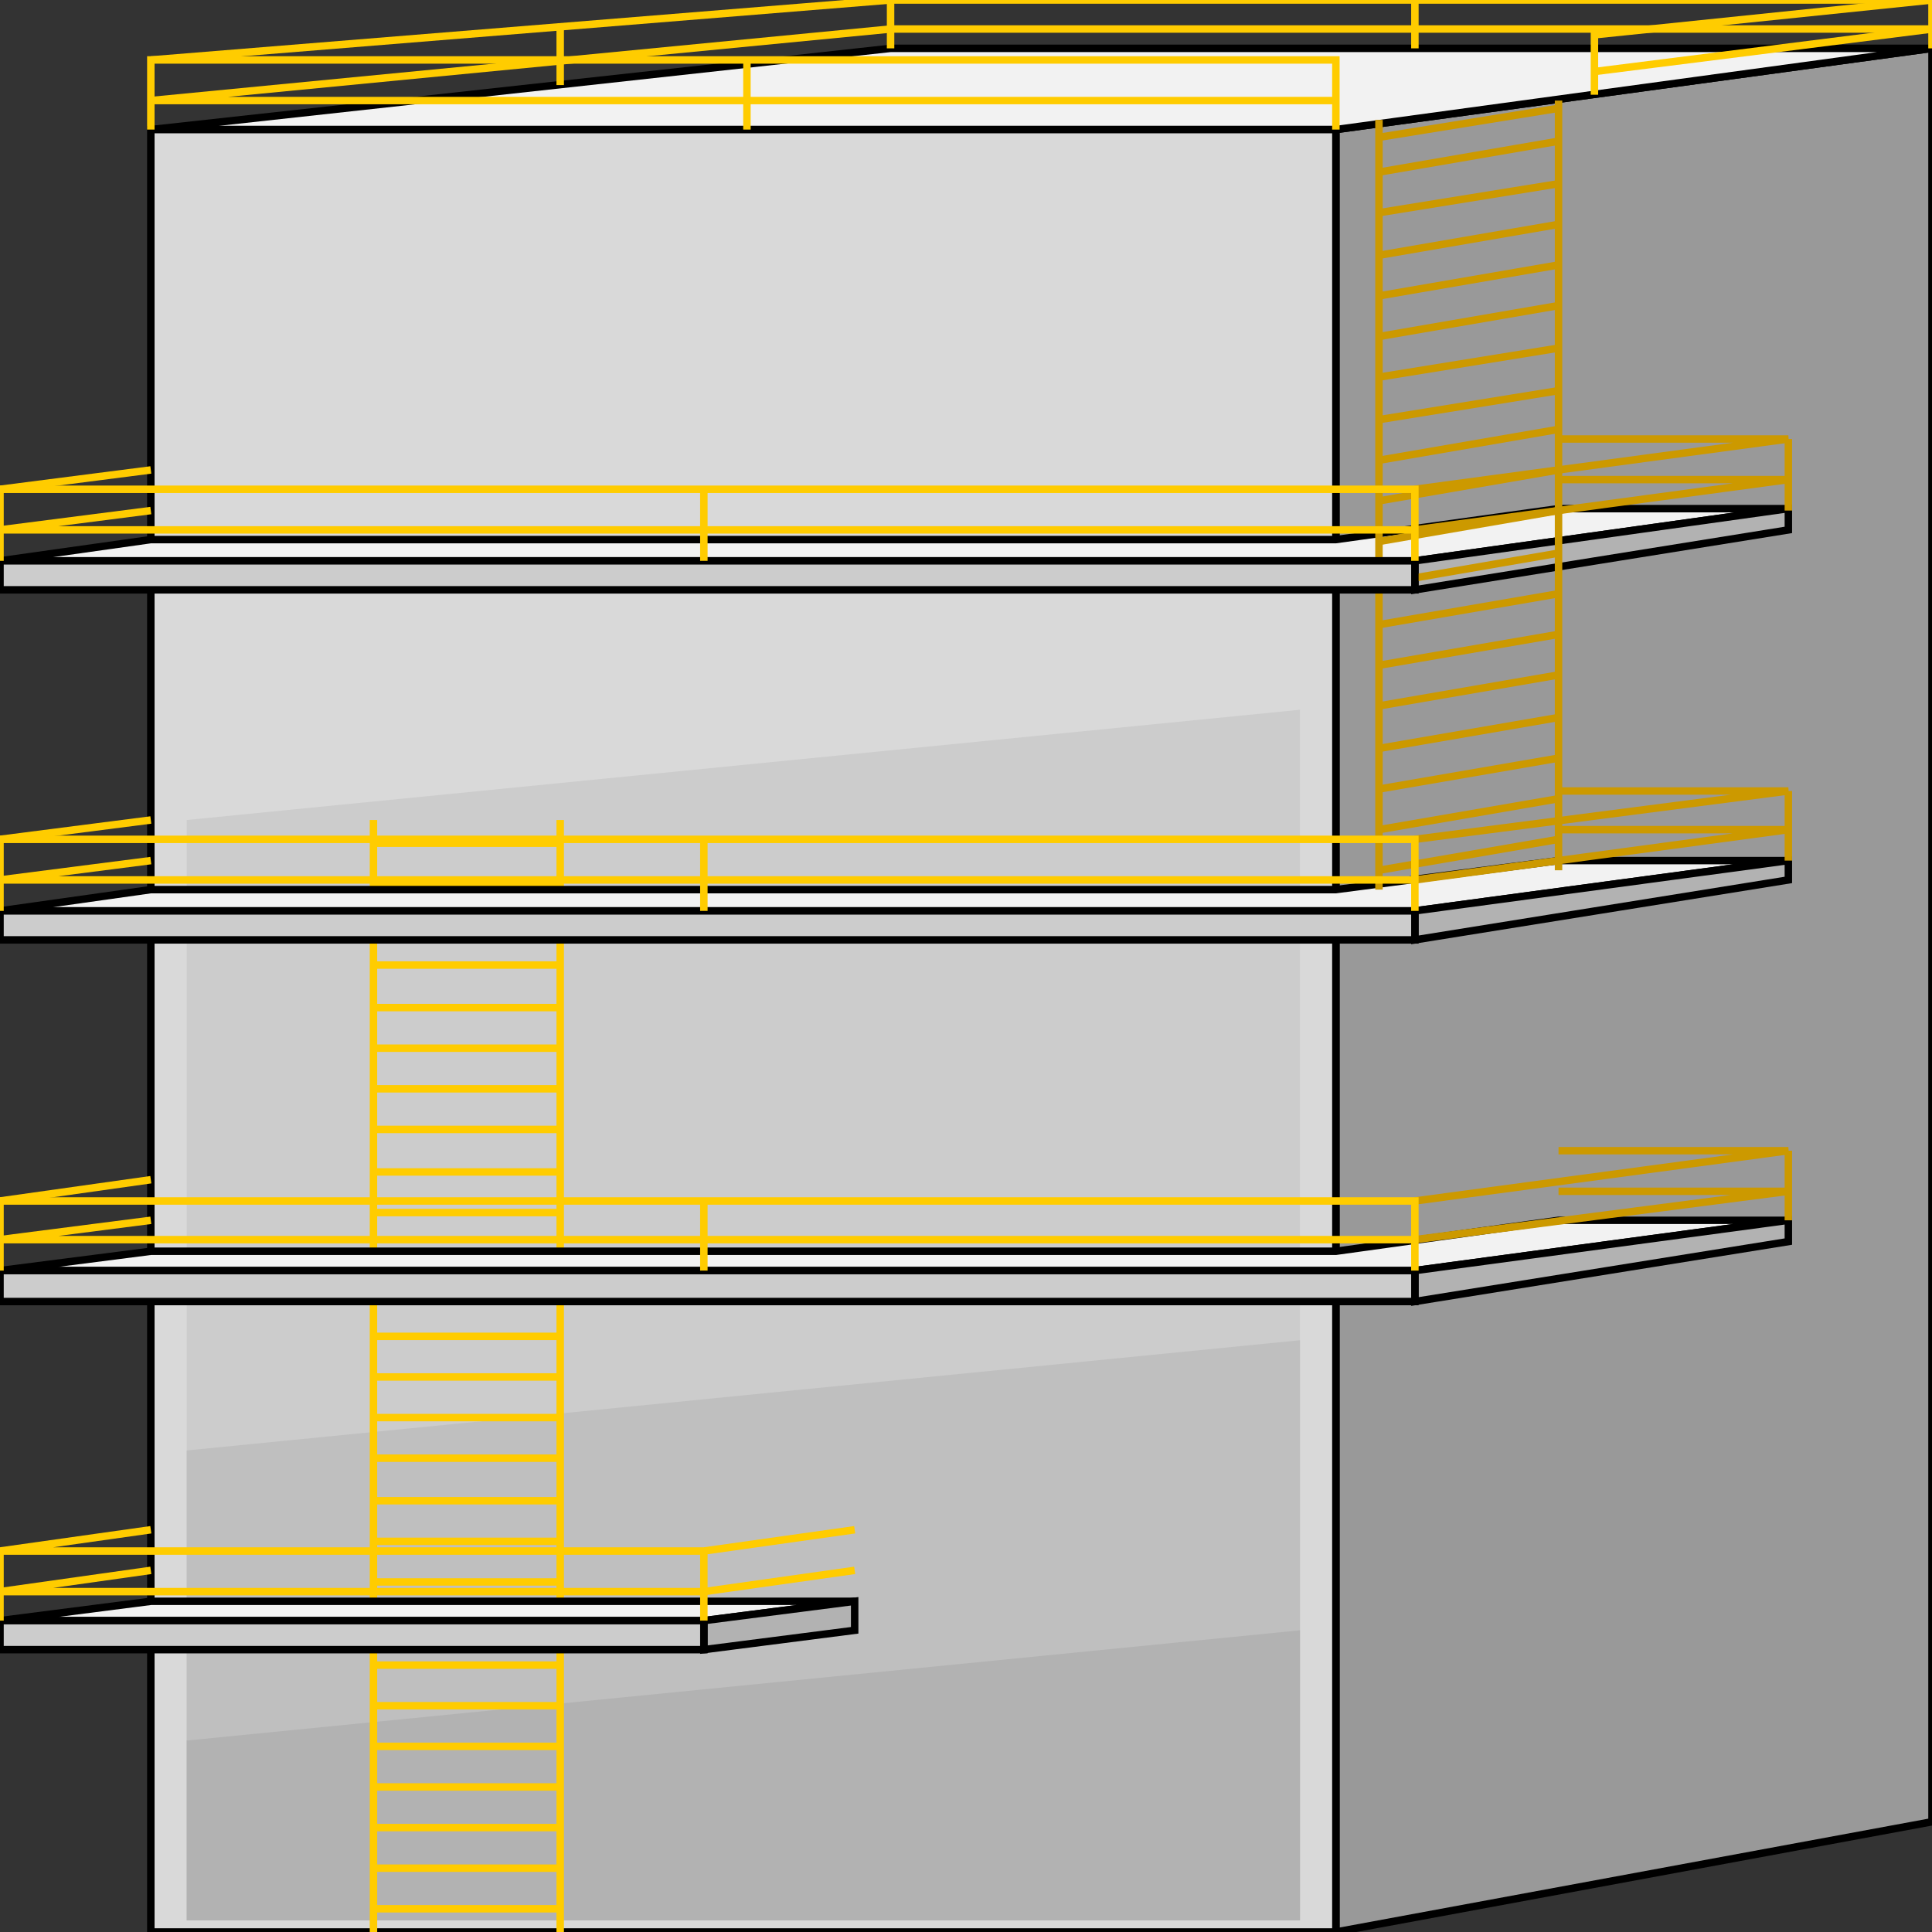 <svg width="150" height="150" viewBox="0 0 150 150" fill="none" xmlns="http://www.w3.org/2000/svg">
<rect x="0" y="0" width="150" height="150" fill="#333333" stroke="none"/>
<g clip-path="url(#clip0_2109_169602)">
<path d="M103.718 10.06V150L150 141.442V3.754L103.718 10.06Z" fill="#999999" stroke="black" stroke-width="0.579"/>
<path d="M103.717 10.06L150 3.754H69.145L11.71 10.06H103.717Z" fill="#F2F2F2" stroke="black" stroke-width="0.579"/>
<path d="M11.71 10.06V150H103.717V10.06H11.71Z" fill="#D9D9D9" stroke="black" stroke-width="0.579"/>
<path d="M14.498 63.664V149.099H100.929V55.105L14.498 63.664Z" fill="#CCCCCC"/>
<path d="M14.498 112.613V149.1H100.929V104.055L14.498 112.613Z" fill="#BFBFBF"/>
<path d="M14.498 135.135V149.099H100.929V126.576L14.498 135.135Z" fill="#B2B2B2"/>
<path d="M43.494 65.465H28.996" stroke="#FFCC00" stroke-width="0.579"/>
<path d="M43.494 78.228H28.996" stroke="#FFCC00" stroke-width="0.579"/>
<path d="M43.494 90.99H28.996" stroke="#FFCC00" stroke-width="0.579"/>
<path d="M43.494 103.754H28.996" stroke="#FFCC00" stroke-width="0.579"/>
<path d="M43.494 116.516H28.996" stroke="#FFCC00" stroke-width="0.579"/>
<path d="M43.494 129.279H28.996" stroke="#FFCC00" stroke-width="0.579"/>
<path d="M43.494 68.619H28.996" stroke="#FFCC00" stroke-width="0.579"/>
<path d="M43.494 81.381H28.996" stroke="#FFCC00" stroke-width="0.579"/>
<path d="M43.494 94.144H28.996" stroke="#FFCC00" stroke-width="0.579"/>
<path d="M43.494 106.906H28.996" stroke="#FFCC00" stroke-width="0.579"/>
<path d="M43.494 119.67H28.996" stroke="#FFCC00" stroke-width="0.579"/>
<path d="M43.494 132.432H28.996" stroke="#FFCC00" stroke-width="0.579"/>
<path d="M43.494 71.772H28.996" stroke="#FFCC00" stroke-width="0.579"/>
<path d="M43.494 84.535H28.996" stroke="#FFCC00" stroke-width="0.579"/>
<path d="M43.494 97.297H28.996" stroke="#FFCC00" stroke-width="0.579"/>
<path d="M43.494 110.061H28.996" stroke="#FFCC00" stroke-width="0.579"/>
<path d="M43.494 122.822H28.996" stroke="#FFCC00" stroke-width="0.579"/>
<path d="M43.494 135.586H28.996" stroke="#FFCC00" stroke-width="0.579"/>
<path d="M43.494 74.926H28.996" stroke="#FFCC00" stroke-width="0.579"/>
<path d="M43.494 87.688H28.996" stroke="#FFCC00" stroke-width="0.579"/>
<path d="M43.494 100.451H28.996" stroke="#FFCC00" stroke-width="0.579"/>
<path d="M43.494 113.213H28.996" stroke="#FFCC00" stroke-width="0.579"/>
<path d="M43.494 125.977H28.996" stroke="#FFCC00" stroke-width="0.579"/>
<path d="M43.494 138.738H28.996" stroke="#FFCC00" stroke-width="0.579"/>
<path d="M43.494 141.893H28.996" stroke="#FFCC00" stroke-width="0.579"/>
<path d="M43.494 148.197H28.996" stroke="#FFCC00" stroke-width="0.579"/>
<path d="M43.494 145.045H28.996" stroke="#FFCC00" stroke-width="0.579"/>
<path d="M28.996 63.664V150" stroke="#FFCC00" stroke-width="0.579"/>
<path d="M43.494 150V63.664" stroke="#FFCC00" stroke-width="0.579"/>
<path d="M0 125.826H54.647L66.357 124.324H11.71L0 125.826Z" fill="#F2F2F2" stroke="black" stroke-width="0.579"/>
<path d="M0 98.648H109.851L138.848 94.744H121.004L103.717 97.147H11.71L0 98.648Z" fill="#F2F2F2" stroke="black" stroke-width="0.579"/>
<path d="M0 70.72H109.851L138.848 66.816H121.004L103.717 69.069H11.71L0 70.72Z" fill="#F2F2F2" stroke="black" stroke-width="0.579"/>
<path d="M0 43.544H109.851L138.848 39.49H121.004L103.717 41.893H11.71L0 43.544Z" fill="#F2F2F2" stroke="black" stroke-width="0.579"/>
<path d="M54.647 128.078L66.356 126.576V124.324L54.647 125.826V128.078Z" fill="#B2B2B2" stroke="black" stroke-width="0.579"/>
<path d="M109.852 101.05L138.848 96.396V94.744L109.852 98.648V101.05Z" fill="#B2B2B2" stroke="black" stroke-width="0.579"/>
<path d="M109.852 72.973L138.848 68.318V66.816L109.852 70.72V72.973Z" fill="#B2B2B2" stroke="black" stroke-width="0.579"/>
<path d="M109.852 45.797L138.848 41.142V39.49L109.852 43.544V45.797Z" fill="#B2B2B2" stroke="black" stroke-width="0.579"/>
<path d="M107.063 19.82L121.004 17.418" stroke="#CC9900" stroke-width="0.579"/>
<path d="M107.063 32.582L121.004 30.33" stroke="#CC9900" stroke-width="0.579"/>
<path d="M107.063 45.346L121.004 42.943" stroke="#CC9900" stroke-width="0.579"/>
<path d="M107.063 58.108L121.004 55.705" stroke="#CC9900" stroke-width="0.579"/>
<path d="M107.063 10.661L121.004 8.408" stroke="#CC9900" stroke-width="0.579"/>
<path d="M107.063 22.973L121.004 20.57" stroke="#CC9900" stroke-width="0.579"/>
<path d="M107.063 35.736L121.004 33.334" stroke="#CC9900" stroke-width="0.579"/>
<path d="M107.063 48.498L121.004 46.096" stroke="#CC9900" stroke-width="0.579"/>
<path d="M107.063 61.262L121.004 58.859" stroke="#CC9900" stroke-width="0.579"/>
<path d="M107.063 13.363L121.004 10.961" stroke="#CC9900" stroke-width="0.579"/>
<path d="M107.063 26.127L121.004 23.725" stroke="#CC9900" stroke-width="0.579"/>
<path d="M107.063 38.889L121.004 36.486" stroke="#CC9900" stroke-width="0.579"/>
<path d="M107.063 51.652L121.004 49.25" stroke="#CC9900" stroke-width="0.579"/>
<path d="M107.063 64.414L121.004 62.012" stroke="#CC9900" stroke-width="0.579"/>
<path d="M107.063 16.516L121.004 14.264" stroke="#CC9900" stroke-width="0.579"/>
<path d="M107.063 29.28L121.004 27.027" stroke="#CC9900" stroke-width="0.579"/>
<path d="M107.063 42.041L121.004 39.639" stroke="#CC9900" stroke-width="0.579"/>
<path d="M107.063 54.805L121.004 52.402" stroke="#CC9900" stroke-width="0.579"/>
<path d="M107.063 67.568L121.004 65.166" stroke="#CC9900" stroke-width="0.579"/>
<path d="M121.004 7.809V67.568" stroke="#CC9900" stroke-width="0.579"/>
<path d="M107.063 69.068V9.309" stroke="#CC9900" stroke-width="0.579"/>
<path d="M0 43.543H109.851V45.795H0V43.543Z" fill="#CCCCCC" stroke="black" stroke-width="0.579"/>
<path d="M0 70.721H109.851V72.973H0V70.721Z" fill="#CCCCCC" stroke="black" stroke-width="0.579"/>
<path d="M0 98.648H109.851V101.051H0V98.648Z" fill="#CCCCCC" stroke="black" stroke-width="0.579"/>
<path d="M0 125.826H54.647V128.078H0V125.826Z" fill="#CCCCCC" stroke="black" stroke-width="0.579"/>
<path d="M138.848 94.745V89.34" stroke="#CC9900" stroke-width="0.579"/>
<path d="M109.852 93.244L138.848 89.34H121.004" stroke="#CC9900" stroke-width="0.579"/>
<path d="M109.852 96.246L138.848 92.492H121.004" stroke="#CC9900" stroke-width="0.579"/>
<path d="M138.848 66.817V61.412" stroke="#CC9900" stroke-width="0.579"/>
<path d="M109.852 65.166L138.848 61.412H121.004" stroke="#CC9900" stroke-width="0.579"/>
<path d="M109.852 68.318L138.848 64.414H121.004" stroke="#CC9900" stroke-width="0.579"/>
<path d="M138.848 39.639V34.084" stroke="#CC9900" stroke-width="0.579"/>
<path d="M109.852 37.988L138.848 34.084H121.004" stroke="#CC9900" stroke-width="0.579"/>
<path d="M109.852 41.14L138.848 37.236H121.004" stroke="#CC9900" stroke-width="0.579"/>
<path d="M54.647 125.825V120.42" stroke="#FFCC00" stroke-width="0.579"/>
<path d="M0 125.825V120.42" stroke="#FFCC00" stroke-width="0.579"/>
<path d="M66.357 121.922L54.647 123.574H0L11.71 121.922" stroke="#FFCC00" stroke-width="0.579"/>
<path d="M11.71 118.77L0 120.421H54.647L66.357 118.77" stroke="#FFCC00" stroke-width="0.579"/>
<path d="M54.647 98.65V93.244" stroke="#FFCC00" stroke-width="0.579"/>
<path d="M11.71 91.592L0 93.243" stroke="#FFCC00" stroke-width="0.579"/>
<path d="M0 98.65V93.244H109.851V98.65" stroke="#FFCC00" stroke-width="0.579"/>
<path d="M109.851 96.246H0L11.71 94.744" stroke="#FFCC00" stroke-width="0.579"/>
<path d="M54.647 70.722V65.166" stroke="#FFCC00" stroke-width="0.579"/>
<path d="M11.71 63.664L0 65.166" stroke="#FFCC00" stroke-width="0.579"/>
<path d="M0 70.722V65.166H109.851V70.722" stroke="#FFCC00" stroke-width="0.579"/>
<path d="M109.851 68.318H0L11.71 66.816" stroke="#FFCC00" stroke-width="0.579"/>
<path d="M54.647 43.544V37.988" stroke="#FFCC00" stroke-width="0.579"/>
<path d="M11.71 36.486L0 37.988" stroke="#FFCC00" stroke-width="0.579"/>
<path d="M0 43.544V37.988H109.851V43.544" stroke="#FFCC00" stroke-width="0.579"/>
<path d="M109.851 41.14H0L11.71 39.639" stroke="#FFCC00" stroke-width="0.579"/>
<path d="M57.992 10.06V4.654" stroke="#FFCC00" stroke-width="0.579"/>
<path d="M69.145 0L11.71 4.655" stroke="#FFCC00" stroke-width="0.579"/>
<path d="M11.71 10.06V4.654H103.717V10.06" stroke="#FFCC00" stroke-width="0.579"/>
<path d="M103.717 7.808H11.71L69.145 2.252" stroke="#FFCC00" stroke-width="0.579"/>
<path d="M69.144 3.754V0H150V3.754" stroke="#FFCC00" stroke-width="0.579"/>
<path d="M109.852 0V3.754" stroke="#FFCC00" stroke-width="0.579"/>
<path d="M69.144 2.252H150" stroke="#FFCC00" stroke-width="0.579"/>
<path d="M43.494 6.606V1.951" stroke="#FFCC00" stroke-width="0.579"/>
<path d="M123.792 7.357V2.703L150 0" stroke="#FFCC00" stroke-width="0.579"/>
<path d="M150 2.252L123.792 5.555" stroke="#FFCC00" stroke-width="0.579"/>
</g>
<defs>
<clipPath id="clip0_2109_169602">
<rect width="150" height="150" fill="white"/>
</clipPath>
</defs>
</svg>
